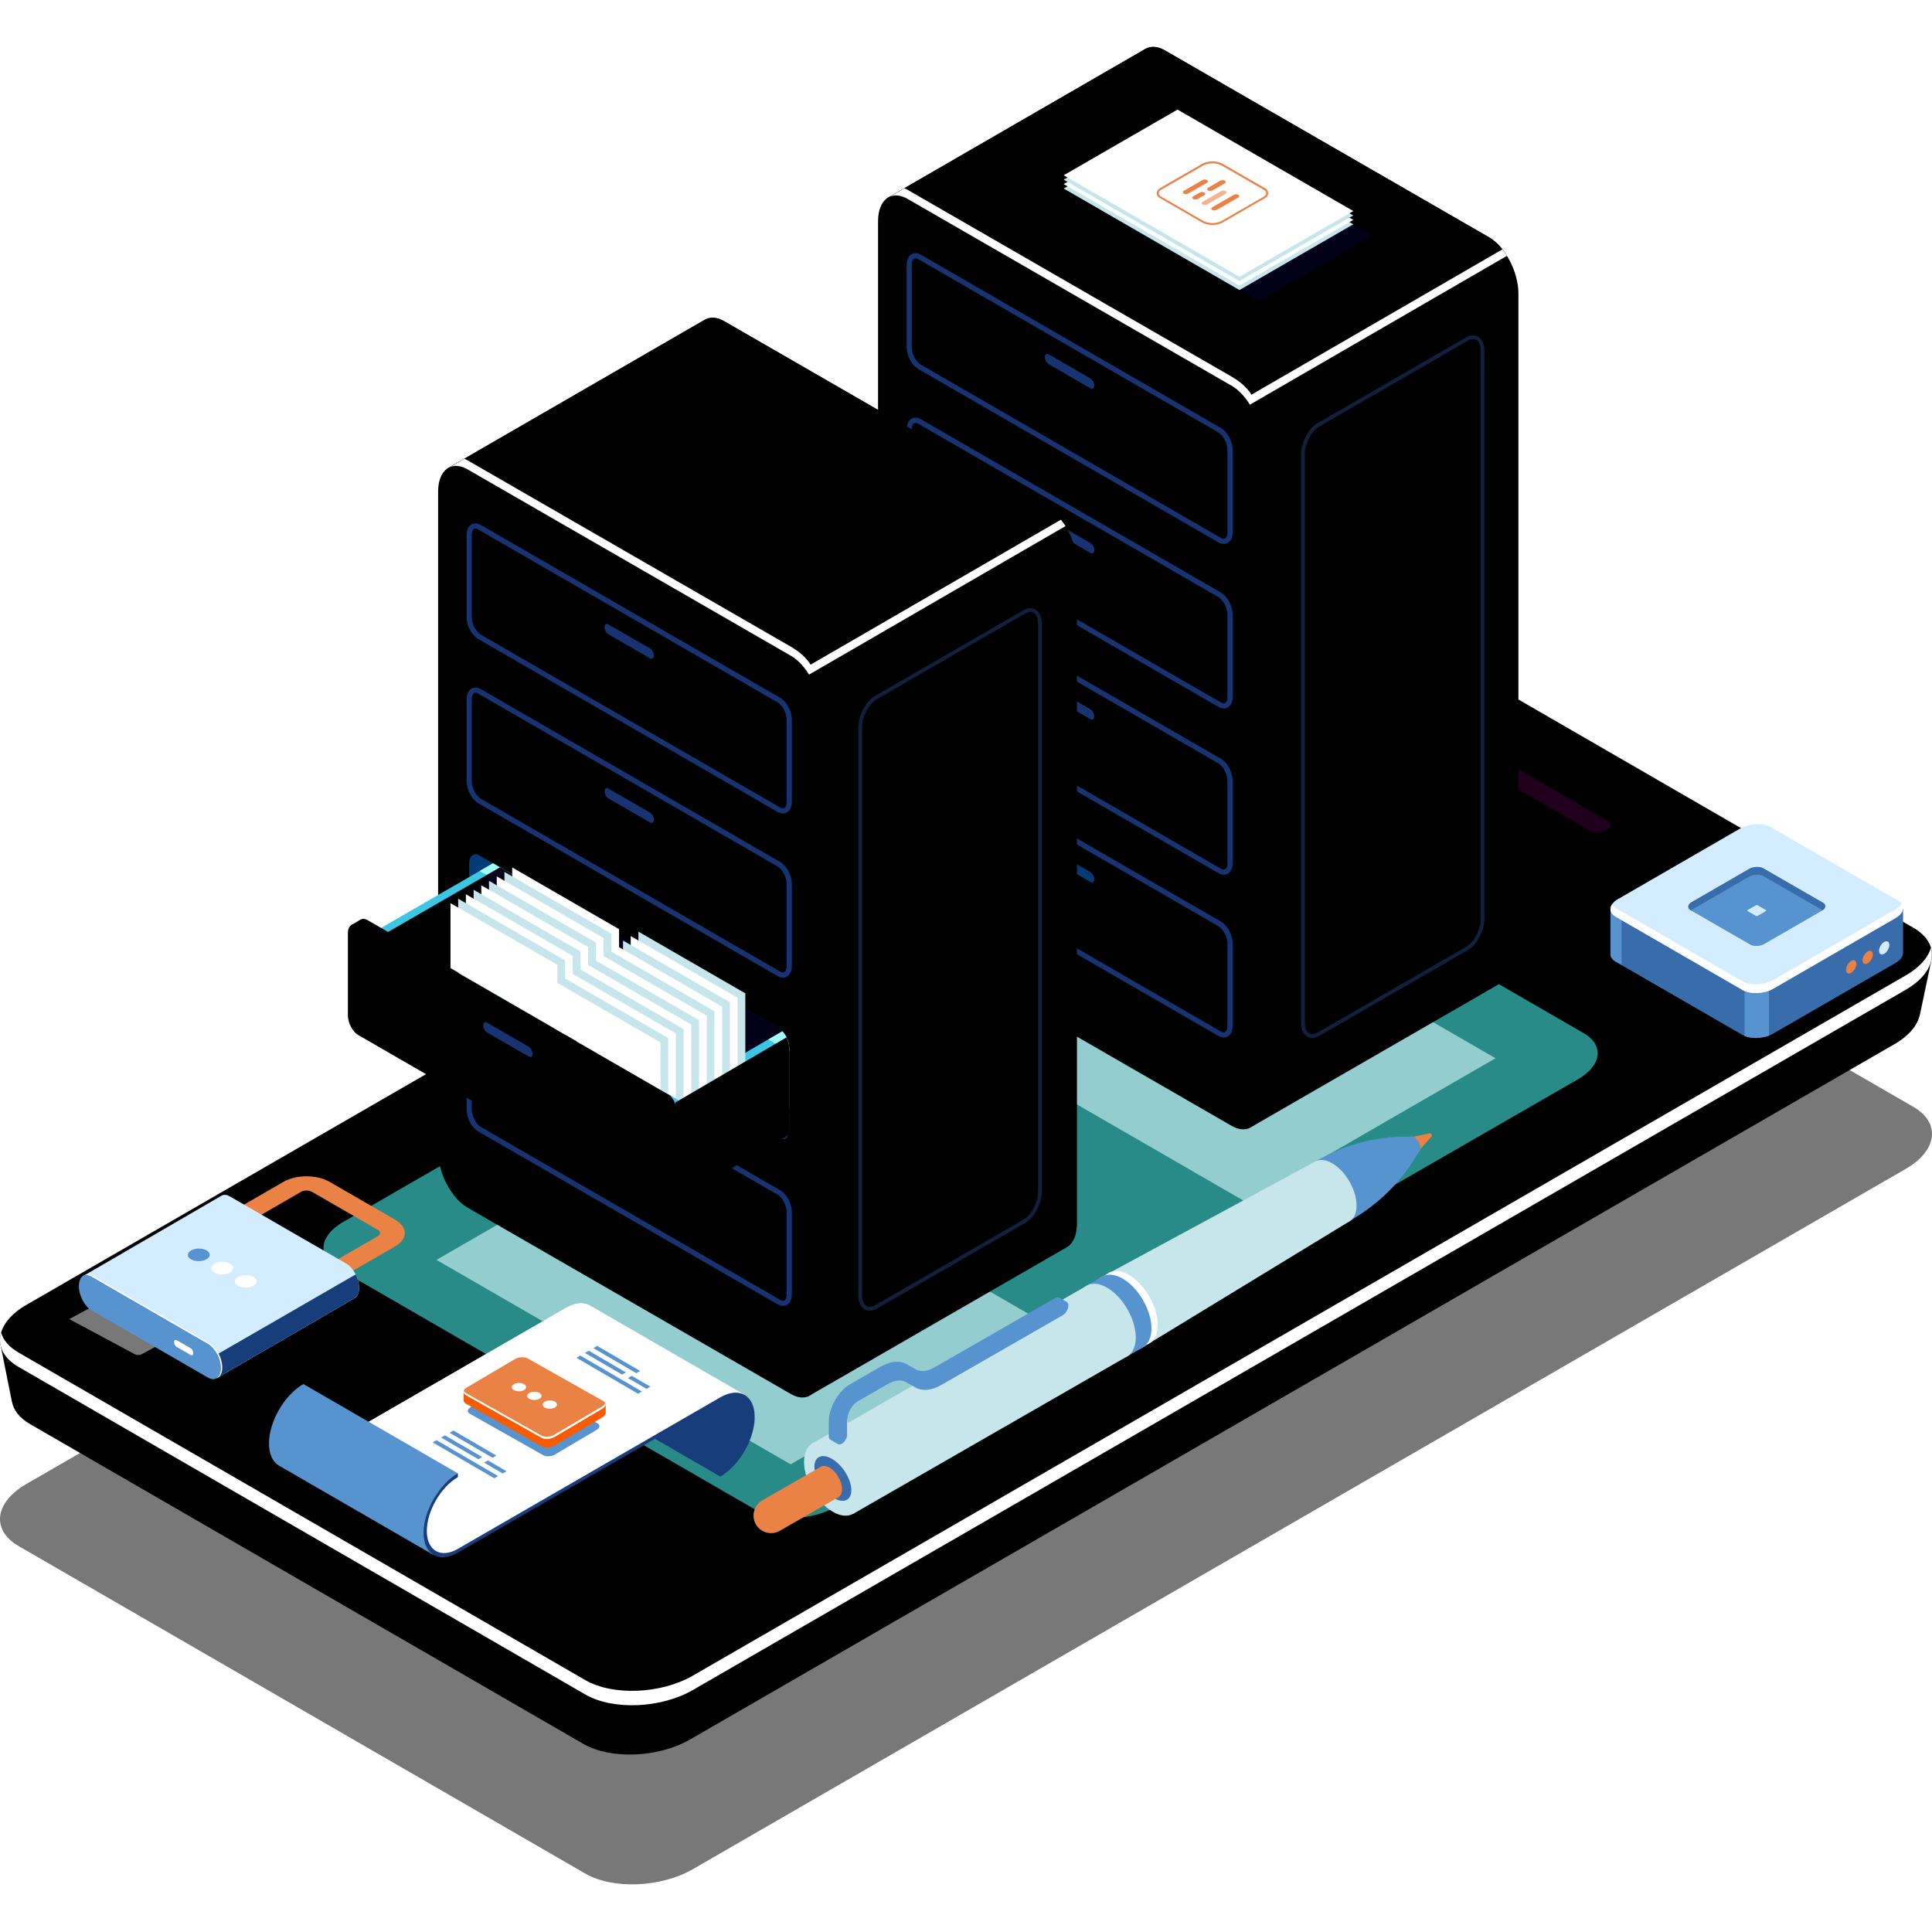 <svg
    xmlns="http://www.w3.org/2000/svg"
    width="500"
    height="500"
    fill="none"
    viewBox="0 0 2205 2098"
  >
    <path
      fill="#787878"
      fillOpacity="0.15"
      d="M668.089 2084.87L21.245 1711.03c-31.44-18.18-27.51-49.86 8.781-70.8L1414.29 841.04c36.29-20.939 91.18-23.212 122.62-5.097l646.85 373.837c31.44 18.17 27.51 49.86-8.78 70.8L790.716 2079.83c-36.291 20.94-91.187 23.21-122.627 5.04z"
    ></path>
    <path
      fill="url(#paint0_linear)"
      d="M2150.47 1055.71l.74.92-611.96-353.692c-31.2-17.992-85.73-15.781-121.77 5.035L46.481 1499.49.734 1482.05l12.834 64.11.061-.07c1.72 9.65 8.474 18.67 20.571 25.67l631.616 365.06c31.194 17.99 85.722 15.78 121.766-5.04l1374.498-793.54c16.95-9.76 26.71-21.92 29.11-33.96l.06.13 13.14-62.45-53.92 13.75z"
    ></path>
    <path
      fill="url(#paint1_linear)"
      d="M668.1 1880.45L21.256 1506.61c-31.44-18.17-27.51-49.86 8.781-70.8L1414.3 636.621c36.29-20.94 91.18-23.212 122.62-5.097l646.85 373.836c31.44 18.18 27.51 49.86-8.78 70.8L790.727 1875.35c-36.291 20.94-91.187 23.21-122.627 5.1z"
    ></path>
    <g filter="url(#filter0_f)" opacity="0.6">
      <path
        fill="#42E7E1"
        fillOpacity="0.4"
        d="M863.112 1670.07l-478.286-276.39c-23.273-13.44-20.326-36.84 6.509-52.37l847.395-488.177c26.83-15.474 67.42-17.193 90.69-3.745l478.29 276.382c23.27 13.45 20.33 36.85-6.51 52.38l-847.392 488.17c-26.896 15.48-67.485 17.14-90.696 3.75z"
      ></path>
    </g>
    <path
      fill="#fff"
      d="M2174.98 1059.77L790.714 1858.96c-36.29 20.94-91.186 23.21-122.626 5.09L21.244 1490.22c-10.93-6.33-17.5-14.25-20.018-22.84-4.176 14.49 2.272 28.98 20.018 39.23l646.844 373.84c31.44 18.18 86.336 15.9 122.626-5.1l1384.266-799.19c23.7-13.69 33.46-31.93 28.79-47.95-3.25 11.23-12.89 22.41-28.79 31.56z"
    ></path>
    <g filter="url(#filter1_f)" opacity="0.6">
      <path
        fill="#DAF9FF"
        fillOpacity="0.75"
        d="M1422.27 1318.53l-404.17-233.4 284.55-164.203 404.23 233.343-284.61 164.26z"
      ></path>
    </g>
    <path
      fill="#380031"
      d="M1814.9 894.646l-129.32-74.669c-4.73-2.763-4.18-7.553 1.35-10.685 5.46-3.131 13.75-3.5 18.48-.736l129.32 74.669c4.73 2.763 4.18 7.491-1.35 10.684-5.47 3.132-13.76 3.439-18.48.737z"
      opacity="0.6"
    ></path>
    <path
      fill="url(#paint2_radial)"
      d="M1699.27 217.224l-369.78-213.2c-8.54-4.912-16.28-5.158-22.17-1.658l-.06-.061-295.06 170.523 108.57 197.356v181.023c0 24.808 15.1 53.669 33.71 64.415l105.86 61.098 169.36 555.1L1720.64 1064c.12-.06.24-.12.37-.24l.98-.55v-.07c6.75-4.29 10.99-13.63 10.99-26.77V281.638c0-24.808-15.04-53.668-33.71-64.414z"
    ></path>
    <path
      fill="url(#paint3_linear)"
      d="M1405.63 1231.39l-369.78-213.2c-18.61-10.74-33.72-39.605-33.72-64.413V199.044c0-24.808 15.11-36.229 33.72-25.483l369.78 213.199c18.61 10.746 33.71 39.607 33.71 64.415v754.735c0 24.81-15.1 36.23-33.71 25.48z"
    ></path>
    <path
      fill="url(#paint4_linear)"
      d="M1035.85 173.564l369.78 213.2c7.86 4.544 15.05 12.281 20.82 21.614l293.39-169.908c-5.71-9.15-12.83-16.764-20.57-21.246l-369.78-213.2c-8.54-4.912-16.27-5.158-22.17-1.658l-.06-.061-292.11 168.803c5.71-2.579 12.9-2.026 20.7 2.456z"
    ></path>
    <path fill="url(#paint5_linear)" d="M1012.39 172.765l-.18.123c.06-.062.12-.123.18-.123z"></path>
    <path
      fill="#fff"
      d="M1428.29 396.954c-5.71-9.333-14.8-16.027-22.6-20.571l-369.78-213.199c-1.29-.737-2.52-1.351-3.75-1.842l-16.94 9.763c5.71-2.64 12.89-2.088 20.69 2.456l369.78 213.2c7.86 4.544 15.05 12.281 20.82 21.615l293.39-169.909c-1.59-2.579-3.37-5.035-5.22-7.369l-286.39 165.856z"
    ></path>
    <path fill="url(#paint6_linear)" d="M1012.39 162.386l-.18.123c.06-.061.12-.061.18-.123z"></path>
    <path
      fill="#183372"
      d="M1396.73 567.299c-1.97 0-4.12-.614-6.21-1.842l-342.39-197.725c-7.49-4.36-13.39-15.413-13.39-25.299V248.79c0-5.711 2.03-10.132 5.59-12.159 3.13-1.78 6.94-1.596 10.75.615l342.39 197.725c7.49 4.36 13.39 15.413 13.39 25.299v93.643c0 5.711-2.03 10.132-5.59 12.158-1.41.798-2.95 1.228-4.54 1.228zM1044.81 241.36c-.55 0-1.1.122-1.59.429-1.66.983-2.65 3.562-2.65 7.062v93.643c0 7.676 4.79 16.887 10.44 20.203l342.4 197.725c1.35.798 3.25 1.535 4.85.614 1.66-.983 2.64-3.562 2.64-7.062v-93.766c0-7.675-4.79-16.886-10.44-20.202l-342.39-197.725c-.92-.43-2.09-.921-3.26-.921z"
    ></path>
    <path
      fill="#183372"
      d="M1244.68 389.776l-47.89-27.694c-2.33-1.351-4.24-4.974-4.24-8.044 0-3.132 1.91-4.544 4.24-3.193l47.89 27.694c2.34 1.351 4.24 4.973 4.24 8.044 0 3.131-1.84 4.544-4.24 3.193zM1396.73 755.073c-1.97 0-4.12-.614-6.21-1.842l-342.39-197.725c-7.49-4.36-13.39-15.413-13.39-25.299v-93.643c0-5.711 2.03-10.132 5.59-12.159 3.13-1.78 6.94-1.596 10.75.614l342.39 197.726c7.49 4.36 13.39 15.412 13.39 25.299v93.643c0 5.711-2.03 10.132-5.59 12.158-1.41.798-2.95 1.228-4.54 1.228zm-351.92-325.939c-.55 0-1.1.122-1.59.429-1.66.983-2.65 3.623-2.65 7.062v93.643c0 7.676 4.79 16.887 10.44 20.203l342.4 197.725c1.35.798 3.25 1.535 4.85.614 1.66-.983 2.64-3.562 2.64-7.062v-93.643c0-7.676-4.79-16.886-10.44-20.202l-342.39-197.725c-.92-.553-2.09-1.044-3.26-1.044z"
    ></path>
    <path
      fill="#183372"
      d="M1244.68 577.614l-47.89-27.694c-2.33-1.351-4.24-4.974-4.24-8.044 0-3.132 1.91-4.544 4.24-3.193l47.89 27.694c2.34 1.351 4.24 4.974 4.24 8.044 0 3.07-1.84 4.483-4.24 3.193zM1396.73 944.817c-1.97 0-4.12-.614-6.21-1.842L1048.13 745.25c-7.49-4.36-13.39-15.413-13.39-25.299v-93.643c0-5.711 2.03-10.132 5.59-12.158 3.13-1.781 6.94-1.597 10.75.614l342.39 197.725c7.49 4.36 13.39 15.413 13.39 25.299v93.643c0 5.711-2.03 10.132-5.59 12.158-1.41.86-2.95 1.228-4.54 1.228zm-351.92-325.939c-.55 0-1.1.123-1.59.43-1.66.982-2.65 3.561-2.65 7.061v93.643c0 7.676 4.79 16.887 10.44 20.203l342.4 197.725c1.35.798 3.25 1.535 4.85.614 1.66-.982 2.64-3.623 2.64-7.062v-93.643c0-7.675-4.79-16.886-10.44-20.202l-342.39-197.725c-.92-.553-2.09-1.044-3.26-1.044z"
    ></path>
    <path
      fill="#183372"
      d="M1244.68 767.353l-47.89-27.694c-2.33-1.351-4.24-4.974-4.24-8.044 0-3.132 1.91-4.544 4.24-3.193l47.89 27.694c2.34 1.351 4.24 4.974 4.24 8.044 0 3.132-1.84 4.544-4.24 3.193zM1396.73 1130.63c-1.97 0-4.12-.62-6.21-1.85l-342.39-197.72c-7.49-4.299-13.39-15.413-13.39-25.299v-93.644c0-5.71 2.03-10.132 5.59-12.158 3.13-1.781 6.94-1.596 10.75.614l342.39 197.725c7.49 4.302 13.39 15.412 13.39 25.302v93.64c0 5.71-2.03 10.13-5.59 12.16-1.41.8-2.95 1.23-4.54 1.23zm-351.92-325.943c-.55 0-1.1.123-1.59.43-1.66.983-2.65 3.623-2.65 7.062v93.643c0 7.676 4.79 16.886 10.44 20.202l342.4 197.726c1.35.8 3.25 1.53 4.85.61 1.66-.98 2.64-3.62 2.64-7.06v-93.64c0-7.68-4.79-16.89-10.44-20.14l-342.39-197.727c-.92-.614-2.09-1.106-3.26-1.106z"
    ></path>
    <path
      fill="#043A76"
      d="M1244.68 953.168l-47.89-27.694c-2.33-1.351-4.24-4.974-4.24-8.044 0-3.132 1.91-4.544 4.24-3.193l47.89 27.693c2.34 1.351 4.24 4.974 4.24 8.045 0 3.07-1.84 4.482-4.24 3.193z"
    ></path>
    <g filter="url(#filter2_f)" opacity="0.6">
      <path
        fill="#DAF9FF"
        fillOpacity="0.75"
        d="M902.349 1617.76l-404.232-233.34 284.614-164.26 404.169 233.4-284.551 164.2z"
      ></path>
    </g>
    <path
      fill="url(#paint7_radial)"
      d="M1195.44 525.784L826.575 313.137c-8.474-4.912-16.211-5.158-22.106-1.658l-.061-.061-294.316 170.093 108.257 196.865v180.532c0 24.746 15.045 53.545 33.651 64.23l105.617 60.975 168.926 553.697 290.267-167.4.36-.18.99-.55v-.06c6.75-4.3 10.99-13.64 10.99-26.72V590.014c-.06-24.747-15.11-53.484-33.71-64.23z"
    ></path>
    <path
      fill="url(#paint8_linear)"
      d="M902.534 1537.44l-368.861-212.65c-18.545-10.74-33.651-39.48-33.651-64.23V507.672c0-24.747 15.045-36.168 33.651-25.422l368.861 212.647c18.545 10.746 33.651 39.483 33.651 64.23v752.893c0 24.74-15.106 36.17-33.651 25.42z"
    ></path>
    <path
      fill="url(#paint9_linear)"
      d="M533.671 482.247l368.862 212.647c7.86 4.544 15.044 12.281 20.755 21.553l292.662-169.478c-5.65-9.15-12.78-16.703-20.51-21.185L826.575 313.137c-8.474-4.912-16.211-5.158-22.106-1.658l-.061-.061-291.369 168.373c5.711-2.579 12.834-2.026 20.632 2.456z"
    ></path>
    <path
      fill="url(#paint10_linear)"
      d="M510.276 481.389l-.184.122c.061 0 .122-.061.184-.122z"
    ></path>
    <path
      fill="#fff"
      d="M925.131 705.087c-5.711-9.272-14.738-15.965-22.536-20.509L533.733 471.931c-1.29-.737-2.518-1.289-3.746-1.842l-16.886 9.763c5.71-2.64 12.833-2.087 20.632 2.395l368.862 212.647c7.86 4.544 15.044 12.281 20.755 21.553l292.66-169.479a71.986 71.986 0 00-5.22-7.307L925.131 705.087z"
    ></path>
    <path
      fill="url(#paint11_linear)"
      d="M510.276 471.074l-.184.123c.061-.062.122-.062.184-.123z"
    ></path>
    <path
      fill="#183372"
      d="M893.63 874.936c-1.965 0-4.114-.614-6.202-1.843L545.83 675.859c-7.492-4.298-13.325-15.412-13.325-25.237v-93.398c0-5.649 2.026-10.132 5.588-12.158 3.131-1.781 6.939-1.596 10.746.614l341.598 197.234c7.491 4.298 13.325 15.413 13.325 25.238v93.397c0 5.65-2.027 10.132-5.588 12.158-1.413.86-2.948 1.229-4.544 1.229zm-3.255-6.878c1.351.798 3.255 1.535 4.79.614 1.658-.921 2.64-3.561 2.64-7.061v-93.398c0-7.676-4.789-16.886-10.377-20.141L545.83 550.838c-1.351-.798-3.255-1.535-4.79-.614-1.658.921-2.64 3.562-2.64 7.062v93.397c0 7.676 4.789 16.887 10.377 20.141l341.598 197.234z"
    ></path>
    <path
      fill="#183372"
      d="M742.019 697.904l-47.773-27.571c-2.334-1.35-4.237-4.973-4.237-8.044 0-3.131 1.903-4.544 4.237-3.193l47.773 27.571c2.334 1.351 4.237 4.974 4.237 8.044-.061 3.132-1.903 4.544-4.237 3.193zM893.63 1062.28c-1.965 0-4.114-.61-6.202-1.84L545.83 863.208c-7.492-4.298-13.325-15.413-13.325-25.238v-93.397c0-5.649 2.026-10.132 5.588-12.158 3.131-1.781 6.939-1.597 10.746.614l341.598 197.234c7.491 4.298 13.325 15.412 13.325 25.237v93.4c0 5.65-2.027 10.13-5.588 12.16-1.413.79-2.948 1.22-4.544 1.22zm-3.255-6.93c1.351.79 3.255 1.53 4.79.61 1.658-.92 2.64-3.56 2.64-7.06v-93.4c0-7.675-4.789-16.886-10.377-20.141L545.83 738.125c-1.351-.798-3.255-1.535-4.79-.614-1.658.921-2.64 3.562-2.64 7.062v93.397c0 7.676 4.789 16.887 10.377 20.141l341.598 197.239z"
    ></path>
    <path
      fill="#183372"
      d="M742.019 885.247l-47.773-27.571c-2.334-1.35-4.237-4.973-4.237-8.044 0-3.131 1.903-4.544 4.237-3.193l47.773 27.571c2.334 1.351 4.237 4.974 4.237 8.044-.061 3.071-1.903 4.544-4.237 3.193z"
    ></path>
    <path
      fill="#043A76"
      d="M888.901 1245.21l-341.597-197.24c-6.571-3.8-11.852-13.94-11.852-22.66v-93.393c0-8.719 5.343-12.772 11.852-8.965l341.597 197.238c6.571 3.8 11.852 13.94 11.852 22.65v93.4c0 8.72-5.343 12.77-11.852 8.97z"
    ></path>
    <path
      fill="#183372"
      d="M893.63 1436.92c-1.965 0-4.114-.62-6.202-1.84L545.83 1237.84c-7.492-4.3-13.325-15.41-13.325-25.24v-93.39c0-5.65 2.026-10.14 5.588-12.16 3.131-1.78 6.939-1.6 10.746.61l341.598 197.24c7.491 4.29 13.325 15.41 13.325 25.23v93.46c0 5.65-2.027 10.13-5.588 12.16-1.413.74-2.948 1.17-4.544 1.17zm-3.255-6.94c1.351.8 3.255 1.53 4.79.61 1.658-.92 2.64-3.56 2.64-7.06v-93.46c0-7.67-4.789-16.88-10.377-20.14L545.83 1112.7c-1.351-.8-3.255-1.54-4.79-.62-1.658.92-2.64 3.56-2.64 7.06v93.4c0 7.68 4.789 16.89 10.377 20.14l341.598 197.3z"
    ></path>
    <path
      fill="#043A76"
      d="M742.019 1259.89l-47.773-27.58c-2.334-1.35-4.237-4.97-4.237-8.04 0-3.13 1.903-4.54 4.237-3.19l47.773 27.57c2.334 1.35 4.237 4.97 4.237 8.04-.061 3.07-1.903 4.55-4.237 3.2zM614.112 1146.22l-47.835-27.57c-2.333-1.35-4.237-4.97-4.237-8.04 0-3.13 1.904-4.55 4.237-3.19l47.835 27.57c2.333 1.35 4.237 4.97 4.237 8.04-.062 3.13-1.904 4.54-4.237 3.19z"
    ></path>
    <path
      fill="#3DC6E3"
      d="M641.008 976.991L411.352 1109.57v-90.45l151.302-87.323 78.354 45.194z"
    ></path>
    <path
      fill="#A0FFF9"
      d="M547.365 940.578l68.222 39.36 15.29-8.781-68.222-39.36-15.29 8.781z"
    ></path>
    <path
      fill="url(#paint12_radial)"
      d="M756.574 1252.21l136.32-128.77s-1.658-2.46-6.693-4.85L647.518 980.795l-150.075 74.665 82.345 108.45 176.786 88.3z"
    ></path>
    <path
      fill="url(#paint13_radial)"
      d="M649.053 981.655L417.739 1115.21v-90.51L570.7 936.399l78.353 45.256z"
    ></path>
    <path
      fill="#3DC6E3"
      d="M900.751 1142.79c0-6.82-3.255-14.49-7.86-19.34l-158.979 92.17v90.45l166.777-95.49v-67.79h.062z"
    ></path>
    <path
      fill="#A0FFF9"
      d="M876.803 1132.78l23.948 13.82v-3.81c0-6.82-3.255-14.49-7.86-19.34l-16.088 9.33z"
    ></path>
    <path
      fill="url(#paint14_linear)"
      d="M760.992 1193.82L419.394 996.584c-3.009-1.72-5.711-1.781-7.799-.553v-.061l-10.377 6.14 6.57.61c-.123.86-.245 1.85-.245 2.83v93.4c0 8.72 5.342 18.91 11.851 22.65l338.957 195.7v8.23l10.316-6.08-.122-.06c2.579-1.41 4.236-4.73 4.236-9.58v-93.46c.062-8.59-5.28-18.73-11.789-22.53z"
    ></path>
    <path
      fill="url(#paint15_linear)"
      d="M750.492 1325.04l-341.598-197.23c-6.57-3.81-11.851-13.94-11.851-22.66v-93.4c0-8.72 5.342-12.771 11.851-8.96l341.598 197.23c6.571 3.81 11.851 13.94 11.851 22.66v93.4c.062 8.78-5.28 12.77-11.851 8.96z"
    ></path>
    <path
      fill="#183372"
      d="M603.609 1152.43l-47.835-27.58c-2.333-1.35-4.237-4.97-4.237-8.04 0-3.13 1.904-4.54 4.237-3.19l47.835 27.57c2.333 1.35 4.237 4.97 4.237 8.04 0 3.07-1.904 4.55-4.237 3.2z"
    ></path>
    <path
      fill="#06033E"
      d="M555.408 945.245v90.445l246.42 140.56 91.064-52.81s-2.088-2.64-6.693-4.85L570.698 936.464l-15.29 8.781z"
      opacity="0.4"
    ></path>
    <path fill="#fff" d="M706.529 1100.48l-121.951-70.37v-93.587l121.951 70.437v93.52z"></path>
    <path fill="#C7E6EC" d="M697.745 1105.57l-122.013-70.37v-93.579l122.013 70.429v93.52z"></path>
    <path fill="#fff" d="M688.904 1110.67l-121.951-70.37v-93.586l121.951 70.436v93.52z"></path>
    <path fill="#C7E6EC" d="M680.123 1115.76l-122.013-70.43v-93.518l122.013 70.428v93.52z"></path>
    <path fill="#fff" d="M671.281 1120.86l-121.951-70.43v-93.52l121.951 70.43v93.52z"></path>
    <path fill="#C7E6EC" d="M662.499 1125.95l-121.951-70.43v-93.517l121.951 70.427v93.52z"></path>
    <path fill="#fff" d="M653.718 1131.05l-122.012-70.43v-93.519l122.012 70.369v93.58z"></path>
    <path fill="#C7E6EC" d="M644.877 1127.33l-121.951-70.43v-84.702l121.951 70.372v84.76z"></path>
    <path fill="#fff" d="M636.097 1121.79l-121.951-70.43v-74.069l121.951 70.369v74.13z"></path>
    <path fill="#C7E6EC" d="M850.643 1173.79l-122.012-70.43v-93.59l122.012 70.44v93.58z"></path>
    <path fill="#fff" d="M841.802 1178.89l-121.951-70.44v-93.58l121.951 70.43v93.59z"></path>
    <path fill="#C7E6EC" d="M833.022 1183.92l-121.951-70.37v-93.58l121.951 70.43v93.52z"></path>
    <path fill="#fff" d="M824.242 1189.02l-122.013-70.37v-93.58l122.013 70.43v93.52z"></path>
    <path fill="#C7E6EC" d="M815.397 1194.11l-121.951-70.37v-93.58l121.951 70.43v93.52z"></path>
    <path fill="#fff" d="M806.617 1199.21l-122.013-70.43v-93.52l122.013 70.43v93.52z"></path>
    <path fill="#C7E6EC" d="M797.775 1204.31l-121.951-70.43v-93.52l121.951 70.43v93.52z"></path>
    <path fill="#fff" d="M788.995 1209.4l-121.951-70.43v-93.52l121.951 70.43v93.52z"></path>
    <path fill="#C7E6EC" d="M780.215 1205.68l-122.013-70.43v-84.7l122.013 70.43v84.7z"></path>
    <path fill="#fff" d="M771.37 1199.75l-121.951-70.43v-73.68l121.951 70.38v73.73z"></path>
    <path fill="#C7E6EC" d="M762.59 1194.92l-121.951-70.43v-63.75l121.951 70.37v63.81z"></path>
    <path fill="#fff" d="M753.809 1190.1l-122.012-70.43v-53.84l122.012 70.38v53.89z"></path>
    <path
      fill="url(#paint16_radial)"
      d="M900.753 1142.79c0-4.06-1.167-8.48-3.071-12.34l-126.877 74.34v112.5l130.009-75.7v-98.8h-.061z"
    ></path>
    <path
      fill="#06033E"
      d="M1437.13 290.175l-200.61-115.81 129.93-75.037L1567.06 215.2l-129.93 74.975z"
      opacity="0.4"
    ></path>
    <path
      fill="#C7E6EC"
      d="M1414.59 277.525l-200.61-115.872 129.94-74.976 200.61 115.81-129.94 75.038z"
    ></path>
    <path
      fill="#fff"
      d="M1414.59 272.491L1213.98 156.62l129.94-74.976 200.61 115.81-129.94 75.037z"
    ></path>
    <path
      fill="#C7E6EC"
      d="M1414.59 267.391L1213.98 151.58l129.94-74.976 200.61 115.811-129.94 74.976z"
    ></path>
    <path
      fill="#fff"
      d="M1414.59 262.358l-200.61-115.811 129.94-74.976 200.61 115.811-129.94 74.976z"
    ></path>
    <path
      fill="#EA8246"
      d="M1383.77 203.224c-4.42 0-8.84-1.166-12.77-3.438l-47.66-27.51a6.095 6.095 0 01-3.07-5.342 6.17 6.17 0 013.07-5.343l47.66-27.509c7.86-4.544 17.68-4.544 25.6 0l47.65 27.509c1.91 1.106 3.07 3.071 3.07 5.343 0 2.21-1.16 4.237-3.07 5.342l-47.65 27.51c-3.99 2.272-8.41 3.438-12.83 3.438zm0-70.309c-4.06 0-8.11 1.044-11.67 3.132l-47.65 27.509c-1.23.737-1.96 1.965-1.96 3.439 0 1.412.73 2.702 1.96 3.439l47.65 27.509c7.18 4.176 16.15 4.176 23.4 0l47.65-27.509c1.22-.737 1.96-1.965 1.96-3.439 0-1.412-.74-2.702-1.96-3.439l-47.65-27.509a23.512 23.512 0 00-11.73-3.132z"
    ></path>
    <path
      fill="#EA8246"
      d="M1383.46 183.083l24.75-14.247c1.41-.798 3.74-.798 5.16 0 1.41.799 1.41 2.15 0 3.009l-24.75 14.246c-1.41.799-3.75.799-5.16 0-1.41-.859-1.41-2.149 0-3.008z"
    ></path>
    <path
      fill="#EA8246"
      d="M1372.59 179.829c-1.41-.798-1.41-2.149 0-3.009l21.13-12.219c1.41-.799 3.74-.799 5.15 0 1.42.798 1.42 2.149 0 3.009l-21.12 12.219c-1.41.798-3.68.798-5.16 0z"
      opacity="0.6"
    ></path>
    <path
      fill="#EA8246"
      d="M1361.79 170.615l7.61-4.422c1.41-.798 3.75-.798 5.16 0 1.41.799 1.41 2.15 0 3.009l-7.62 4.421c-1.41.799-3.74.799-5.15 0-1.42-.859-1.42-2.21 0-3.008zM1350.98 164.354l21.55-12.404c1.41-.798 3.75-.798 5.16 0 1.41.798 1.41 2.149 0 3.009l-21.55 12.404c-1.42.798-3.75.798-5.16 0-1.42-.86-1.42-2.211 0-3.009zM1397.95 152.687c1.42.798 1.42 2.149 0 3.009l-14 8.044c-1.41.798-3.74.798-5.16 0-1.41-.798-1.41-2.149 0-3.009l14.01-8.044c1.47-.798 3.74-.798 5.15 0z"
    ></path>
    <path
      fill="#11203C"
      d="M992.616 1442.44c-2.027 0-3.93-.49-5.711-1.47-4.605-2.7-7.307-8.66-7.307-16.4V776.931c0-13.877 8.535-30.088 19.035-36.167l169.237-97.696c5.03-2.886 9.94-3.255 13.87-.921 4.61 2.702 7.31 8.658 7.31 16.395v647.638c0 13.88-8.53 30.09-19.03 36.17l-169.24 97.7c-2.761 1.59-5.585 2.39-8.164 2.39zm183.474-797.53c-1.84 0-3.86.614-6.01 1.842l-169.24 97.696c-9.268 5.342-16.883 19.895-16.883 32.422v647.64c0 6.14 1.842 10.75 5.097 12.65 2.579 1.48 5.895 1.17 9.579-.92l169.237-97.7c9.27-5.34 16.88-19.89 16.88-32.42V658.481c0-6.141-1.84-10.746-5.09-12.65a7.205 7.205 0 00-3.57-.921zM1497.8 1131.06c-2.03 0-3.93-.49-5.71-1.48-4.61-2.7-7.31-8.65-7.31-16.39V465.547c0-13.877 8.53-30.088 19.03-36.168l169.24-97.696c5.03-2.886 9.95-3.254 13.88-.921 4.6 2.702 7.3 8.659 7.3 16.396V994.8c0 13.88-8.53 30.09-19.03 36.17l-169.24 97.69c-2.76 1.6-5.52 2.4-8.16 2.4zm183.54-797.534c-1.84 0-3.87.614-6.02 1.842l-169.23 97.696c-9.28 5.342-16.89 19.895-16.89 32.422v647.644c0 6.14 1.84 10.74 5.1 12.65 2.58 1.53 5.89 1.16 9.58-.92l169.23-97.7c9.27-5.34 16.89-19.89 16.89-32.422V347.096c0-6.14-1.85-10.746-5.1-12.649a7.168 7.168 0 00-3.56-.921z"
    ></path>
    <path
      fill="#EA8246"
      d="M1633.9 1241.15c-.52-.86-1.49-1.32-2.47-1.09l-32.18 6.65 12.45 21.64 21.91-24.45c.69-.74.81-1.83.29-2.75z"
    ></path>
    <path
      fill="#5793CE"
      d="M1621.1 1256.93c0-4.65-3.21-10.27-7.22-12.57-1.84-1.09-3.5-1.2-4.82-.63-37.06-.69-73.67 8.72-105.8 27.2l-2.35 1.32 39.19 68.22 11.87-7.69c25.07-16.3 46.3-37.81 62.14-63.17l5.1-8.21c1.15-.8 1.89-2.35 1.89-4.47z"
    ></path>
    <path
      fill="#C7E6EC"
      d="M1548.24 1322.45c.06-17.73-12.39-39.36-27.71-48.25-15.31-8.9-27.82-1.72-27.82 16.01-.06 17.73 12.39 39.36 27.71 48.25 15.37 8.89 27.82 1.72 27.82-16.01z"
    ></path>
    <path
      fill="#C7E6EC"
      d="M1302.07 1485.51l238.03-145.04-39.19-68.22-245.14 132.65 46.3 80.61z"
    ></path>
    <path
      fill="#C7E6EC"
      d="M1311.7 1464.22c.06-20.94-14.63-46.47-32.76-56.97-18.13-10.5-32.87-2.06-32.93 18.93-.05 20.95 14.63 46.48 32.76 56.98 18.19 10.5 32.93 2.06 32.93-18.94z"
    ></path>
    <path
      fill="#C7E6EC"
      d="M1298.17 1472.03c.05-20.94-14.63-46.47-32.76-56.97-18.13-10.5-32.88-2.07-32.93 18.93-.06 20.94 14.63 46.47 32.76 56.97 18.13 10.5 32.87 2.07 32.93-18.93z"
    ></path>
    <path
      fill="#C7E6EC"
      d="M1242.27 1412.76l-314.796 180.88 46.303 80.6 314.793-180.89-46.3-80.59z"
    ></path>
    <path
      fill="#C7E6EC"
      d="M983.37 1652.94c.057-20.95-14.63-46.48-32.759-56.98-18.129-10.5-32.874-2.06-32.931 18.94-.058 20.94 14.63 46.47 32.759 56.97 18.129 10.5 32.874 2.01 32.931-18.93z"
    ></path>
    <path
      fill="#396CAA"
      d="M971.61 1646.11c-.574-12.39-10.499-27.88-22.145-34.65-11.647-6.78-20.597-2.19-19.966 10.15.574 12.39 10.499 27.89 22.146 34.66 11.589 6.77 20.539 2.23 19.965-10.16z"
    ></path>
    <path
      fill="#fff"
      d="M1314.12 1462.85c.05-20.94-14.63-46.47-32.76-56.97-7.29-4.25-14.06-5.34-19.51-3.85 5.97-6.14 15.72-6.77 26.68-.4 18.13 10.5 32.81 36.03 32.76 56.98 0 12.5-5.34 20.54-13.43 22.77 3.9-3.96 6.26-10.27 6.26-18.53z"
    ></path>
    <path
      fill="#5793CE"
      d="M1314.12 1462.85c.05-20.94-14.63-46.47-32.76-56.97-9.07-5.28-17.27-5.8-23.24-2.36l-17.84 10.27 8.32 14.46c1.38 19.05 13.88 40.91 29.72 51.7l8.32 14.46 17.84-10.27c5.91-3.44 9.64-10.79 9.64-21.29z"
    ></path>
    <path
      fill="#C7E6EC"
      d="M1296.27 1473.12c.06-20.94-14.63-46.47-32.76-56.97-18.13-10.5-32.87-2.07-32.93 18.93-.06 20.94 14.63 46.48 32.76 56.98 18.19 10.5 32.87 2 32.93-18.94z"
    ></path>
    <path
      fill="#EA8246"
      d="M956.805 1655.29l-20.022-34.77-66.723 38.33c-9.581 5.5-12.909 17.78-7.401 27.36 5.508 9.59 17.785 12.91 27.366 7.41l66.78-38.33z"
    ></path>
    <path
      fill="#EA8246"
      d="M960.934 1646.11c0-9.07-6.31-20.03-14.113-24.62-7.802-4.53-14.171-.86-14.171 8.15 0 9.07 6.311 20.02 14.114 24.61 7.802 4.54 14.17.92 14.17-8.14z"
    ></path>
    <path
      fill="#5793CE"
      d="M1035.87 1524.82l-9.87-5.74c-5.68-3.27-13.26-2.58-21.29 2.06l-34.305 19.68c-6.483 3.73-11.762 12.8-11.762 20.31l-.057 17.05c0 2.86-1.434 6.13-3.5 8.54l1.205 7.92-8.433-4.93c-1.205-.63-2.008-2.07-2.008-4.19l.057-17.04c.057-15.55 11.015-34.54 24.555-42.29l34.308-19.68c11.47-6.6 22.2-7.63 30.29-2.92l9.87 5.73c5.68 3.27 13.25 2.59 21.28-2.06l138.21-79.41c1.78-1.03 3.39-1.09 4.53-.4l8.44 4.93-7.29 2.7c-1.03 3.04-3.21 5.97-5.74 7.46l-138.2 79.41c-11.42 6.48-22.21 7.51-30.29 2.87z"
    ></path>
    <path
      fill="#5793CE"
      d="M1034.55 1524.07c-5.68-3.27-13.26-2.58-21.29 2.07l-34.306 19.68c-6.483 3.73-11.761 12.79-11.761 20.31l-.057 17.04c0 4.07-2.869 9.01-6.368 11.01-3.5 2.01-6.369.35-6.369-3.67l.058-17.04c.057-15.55 11.015-34.54 24.555-42.28l34.308-19.68c11.47-6.6 22.2-7.64 30.29-2.93l9.87 5.74c5.68 3.27 13.25 2.58 21.28-2.07l138.21-79.41c3.5-2 6.37-.34 6.37 3.68 0 4.01-2.87 9-6.37 11.01l-138.21 79.41c-11.47 6.6-22.2 7.63-30.29 2.93l-9.92-5.8z"
    ></path>
    <path
      fill="#fff"
      d="M966.734 1568.94l-.057 17.04c0 .11-.058.23-.058.34.344-1.09.517-2.12.517-3.15l.057-17.04c0-.46.057-.98.115-1.5-.287 1.44-.574 2.93-.574 4.31z"
    ></path>
    <path
      fill="#173D7A"
      d="M822.135 1631.73l-176.408-101.92 198.867 9.37 12.347 11.82 2.687 17.72-1.961 12.04-5.919 14.63-5.901 11.46-6.627 8.59-17.085 16.29z"
    ></path>
    <path
      fill="#fff"
      d="M673.869 1436.89c-.308-.18-.599-.36-.926-.52l-.054-.04c-7.045-3.78-16.613-3.09-27.162 3l-240.973 139.14c1.017.76 1.924 1.69 2.778 2.69l9.133-5.27 48.768 105.99 25.237 34.46 16.468 5.74 16.523-6.45 80.161-45.55 158.887-90.87 58.282-35 15.215-4.83 13.69-.82-176.027-101.67z"
    ></path>
    <path
      fill="#fff"
      d="M483.425 1695.88c0-24.95 17.576-55.38 39.182-67.86v4.31c-19.554 11.29-35.46 38.84-35.46 61.41 0 22.57 15.906 31.75 35.46 20.46l299.546-172.95c10.803-6.23 20.589-6.81 27.688-2.73l-175.954-101.63c-.309-.18-.599-.36-.926-.52l-.055-.04c-7.044-3.78-16.613-3.09-27.162 3l-240.973 139.14c1.017.76 1.925 1.69 2.778 2.71l9.133-5.27 48.768 105.99 20.172 27.54c-1.434-3.86-2.197-8.39-2.197-13.56z"
    ></path>
    <path
      fill="#fff"
      d="M849.86 1538.54l-.037-.02c.018 0 .037.02.037.02zM483.426 1693.48c0 .44.036.84.054 1.27.254-12.45 4.775-26.16 11.929-38.27-.327-.22-.672-.42-.999-.64-6.79 12.04-10.984 25.49-10.984 37.64z"
    ></path>
    <path
      fill="#fff"
      d="M822.135 1538.87l-299.546 172.95c-19.082 11.02-34.697 2.53-35.423-18.9 0 .27-.036.54-.036.82 0 22.57 15.905 31.75 35.459 20.46l299.546-172.95c10.803-6.23 20.59-6.81 27.689-2.73l-8.516-4.92c-5.665-.42-12.201 1.24-19.173 5.27zM465.415 1679.48l-48.769-105.99-9.132 5.27c-.363-.44-.745-.85-1.144-1.25l-1.616.94c1.017.76 1.924 1.69 2.778 2.71l9.133-5.27 48.768 105.99 20.172 27.55c-.436-1.22-.799-2.55-1.108-3.91l-19.082-26.04zM849.86 1536.16l-.037-.02c.018 0 .037 0 .037.02z"
    ></path>
    <path
      fill="#5793CE"
      d="M346.182 1526.1c-21.607 12.48-39.182 42.91-39.182 67.86 0 12.04 4.103 20.63 10.767 24.89v.02l.109.06c.399.25.799.49 1.216.7l175.773 101.58-10.767-19.45 1.253-19.43 3.395-10.91 5.193-11.64s4.303-7.97 4.557-8.15c.273-.18 6.355-8.06 6.355-8.06l5.919-6.18 6.428-4.12 5.356-5.25-176.372-101.92z"
    ></path>
    <path
      fill="#173D7A"
      d="M822.135 1631.73v-4.31c19.555-11.29 35.46-38.84 35.46-61.41 0-22.57-15.905-31.76-35.46-20.46L522.59 1718.5c-21.606 12.48-39.182 2.33-39.182-22.62 0-24.95 17.576-55.38 39.182-67.86v4.31c-19.555 11.29-35.46 38.84-35.46 61.41 0 22.57 15.905 31.75 35.46 20.46l299.545-172.95c21.607-12.48 39.182-2.33 39.182 22.62 0 24.93-17.575 55.38-39.182 67.86z"
    ></path>
    <path
      fill="#787878"
      fillOpacity="0.4"
      d="M204.578 1417.97c-.801-.44-1.555-.88-2.404-1.27l-.141-.09c-18.29-9.1-43.132-7.44-70.52 7.22L79 1451.97l73.82 39.56c3.582 1.92 6.788 1.88 9.192.35L252 1443.39l-47.422-25.42z"
    ></path>
    <path
      fill="#EA8246"
      d="M377.662 1411.32l-19.947-11.5 73.482-42.44c3.49-2.02 3.49-5.27 0-7.26l-75.068-43.34c-3.49-2.03-9.121-2.03-12.571 0l-73.482 42.43-19.947-11.5 73.482-42.43c14.474-8.37 37.99-8.37 52.464 0l75.069 43.34c14.474 8.37 14.474 21.93 0 30.3l-73.482 42.4z"
    ></path>
    <path
      fill="#D4ECFF"
      d="M409.825 1416.39c0-10.67-6.464-23.04-14.475-27.64l-133.124-76.86c-3.569-2.06-6.86-2.22-9.359-.79l-158.98 92.36 153.706 115.85 156.601-90.9c.476-.24.951-.48 1.388-.79 2.617-2.03 4.243-5.91 4.243-11.23z"
    ></path>
    <path
      fill="#173D7A"
      d="M247.593 1519.27l156.601-90.9c.475-.24.951-.48 1.387-.79 2.618-1.99 4.244-5.87 4.244-11.19 0-5.07-1.507-10.55-3.887-15.38l-178.53 103.07 20.185 15.19z"
    ></path>
    <path
      fill="#5793CE"
      d="M237.599 1518.87l-133.125-76.86c-8.01-4.6-14.474-16.97-14.474-27.64 0-10.67 6.464-15.55 14.474-10.95l133.125 76.86c8.01 4.6 14.474 16.98 14.474 27.64 0 10.67-6.504 15.55-14.474 10.95z"
    ></path>
    <path
      fill="#fff"
      d="M239.183 1479.53l-133.124-76.86c-3.688-2.1-7.02-2.22-9.557-.68 2.3-.71 5.036-.27 7.971 1.39l133.124 76.86c8.011 4.6 14.474 16.98 14.474 27.64 0 5.75-1.903 9.8-4.917 11.62 3.926-1.19 6.504-5.63 6.504-12.33 0-10.63-6.464-23-14.475-27.64z"
    ></path>
    <path
      fill="#fff"
      d="M217.651 1492.94l-16.021-9.24c-1.586-.92-2.895-3.38-2.895-5.52 0-2.14 1.309-3.09 2.895-2.18l16.021 9.24c1.587.91 2.895 3.37 2.895 5.51 0 2.15-1.308 3.1-2.895 2.19z"
    ></path>
    <path
      fill="#5793CE"
      d="M235.694 1383.64c4.838-2.86 4.799-7.42-.119-10.16-4.877-2.73-12.769-2.65-17.607.2-4.838 2.86-4.798 7.42.119 10.16 4.917 2.73 12.809 2.65 17.607-.2z"
    ></path>
    <path
      fill="#fff"
      d="M262.502 1398.75c4.838-2.86 4.798-7.42-.119-10.16-4.878-2.73-12.769-2.65-17.607.2-4.838 2.86-4.799 7.42.119 10.15 4.917 2.74 12.808 2.66 17.607-.19zM289.308 1413.86c4.838-2.86 4.798-7.42-.119-10.15-4.878-2.74-12.77-2.66-17.608.19-4.838 2.86-4.798 7.42.119 10.16 4.918 2.73 12.809 2.65 17.608-.2z"
    ></path>
    <path
      fill="#396CAA"
      d="M2171.98 1033.46v-49.989l-112.1-.047-38.75-22.373c-8.87-5.145-24.44-4.484-34.69 1.416l-36.15 20.863-112.19-.048v51.398c-.23 3.5 1.7 6.85 5.95 9.3l144.89 83.69c8.88 5.14 24.45 4.48 34.69-1.42l139.9-80.8c5.9-3.45 8.78-7.89 8.45-11.99z"
    ></path>
    <path
      fill="#396CAA"
      d="M2004.99 957.557c-6.51.142-13.26 1.794-18.59 4.862l-36.16 20.863-112.18-.047v51.405c-.24 3.49 1.7 6.84 5.94 9.29l144.9 83.69c4.29 2.46 10.1 3.59 16.09 3.45V957.557z"
    ></path>
    <path
      fill="#5793CE"
      d="M1850.75 983.282h-12.69v51.398c-.24 3.5 1.7 6.85 5.94 9.3l6.75 3.87v-64.568zM1991.12 1128.75c7.69 3.31 18.78 3.12 27.75-.33v-58.38h-27.75v58.71z"
    ></path>
    <path
      fill="#D4ECFF"
      d="M1988.9 1076.41L1844 992.723c-8.87-5.145-7.78-14.113 2.51-20.013l139.89-80.808c10.29-5.947 25.81-6.561 34.69-1.416l144.89 83.687c8.87 5.145 7.79 14.113-2.5 20.014l-139.89 80.803c-10.29 5.9-25.82 6.57-34.69 1.42z"
    ></path>
    <path
      fill="#fff"
      d="M2163.48 984.322l-139.89 80.808c-10.29 5.95-25.82 6.56-34.69 1.42L1844 982.859c-1.98-1.133-3.44-2.502-4.43-3.918-3.07 4.909-1.66 10.243 4.43 13.783l144.9 83.686c8.87 5.15 24.45 4.49 34.69-1.41l139.89-80.813c7.98-4.625 10.38-11.045 6.94-16.095-1.37 2.218-3.68 4.389-6.94 6.23z"
    ></path>
    <path
      fill="#EA8246"
      d="M2118.64 1046.63c0 3.73-2.64 8.26-5.85 10.14-3.21 1.89-5.85.34-5.85-3.39s2.64-8.26 5.85-10.15c3.25-1.84 5.85-.33 5.85 3.4zM2137.47 1035.77c0 3.73-2.64 8.26-5.85 10.15-3.21 1.89-5.85.33-5.85-3.4s2.64-8.26 5.85-10.15c3.26-1.84 5.85-.33 5.85 3.4z"
    ></path>
    <path
      fill="#D4ECFF"
      d="M2156.31 1024.92c0 3.72-2.65 8.26-5.86 10.14-3.21 1.89-5.85.33-5.85-3.39 0-3.73 2.64-8.26 5.85-10.15 3.26-1.84 5.86-.33 5.86 3.4z"
    ></path>
    <path
      fill="#5793CE"
      d="M1997.44 1024.54l-67.82-39.134c-4.15-2.408-3.63-6.608 1.18-9.393l65.46-37.808c4.82-2.785 12.08-3.068 16.24-.661l67.82 39.13c4.15 2.407 3.63 6.608-1.18 9.393l-65.46 37.803c-4.77 2.79-12.04 3.07-16.24.67z"
    ></path>
    <path
      fill="#D4ECFF"
      d="M2003.95 991.778l-9.39-5.428c-.56-.33-.52-.896.14-1.274l9.07-5.239c.66-.378 1.65-.425 2.26-.095l9.39 5.428c.57.331.52.897-.14 1.275l-9.06 5.239c-.71.378-1.7.425-2.27.094z"
    ></path>
    <path
      fill="#396CAA"
      d="M1929.67 985.406l.19.094c.33-.236.61-.472.99-.661l65.46-37.808c4.81-2.784 12.08-3.068 16.23-.66l67.64 39.035c3.82-2.738 4.06-6.467.19-8.685l-67.83-39.13c-4.15-2.407-11.42-2.124-16.23.661l-65.46 37.808c-4.82 2.737-5.34 6.938-1.18 9.346z"
    ></path>
    <path
      fill="#5793CE"
      d="M681.861 1570.86l-83.883-47.35c-3.341-1.89-9.151-1.58-12.982.67l-47.933 28.34c-3.813 2.25-4.194 5.61-.854 7.5l83.883 47.36c3.341 1.89 9.151 1.58 12.982-.67l47.933-28.35c3.813-2.25 4.195-5.61.854-7.5z"
    ></path>
    <path
      fill="#F75C03"
      d="M618.021 1597.12l-86.243-48.59c-1.707-.96-2.524-2.27-2.56-3.63l-.036.03-.091-9.6s3.032 2.49 4.811 3.94l53.743-31.78c4.376-2.58 11.021-2.92 14.853-.78l82.43 46.45 6.3-3.72.109 9.69-.036-.03c-.018 1.67-1.199 3.41-3.541 4.81l-54.869 32.45c-4.393 2.57-11.039 2.92-14.87.76z"
    ></path>
    <path
      fill="#EA8246"
      d="M688.596 1545.53l-86.243-48.59c-3.831-2.16-10.477-1.81-14.852.76l-54.869 32.45c-4.376 2.58-4.812 6.43-.981 8.59l86.243 48.59c3.831 2.16 10.477 1.82 14.852-.76l54.869-32.45c4.376-2.58 4.812-6.43.981-8.59z"
    ></path>
    <path
      fill="#fff"
      d="M617.913 1587.35l-86.243-48.59c-2.179-1.24-2.924-3-2.415-4.78.399.84 1.107 1.6 2.215 2.24l86.243 48.59c3.831 2.16 10.477 1.81 14.852-.77l54.869-32.44c1.888-1.11 2.996-2.47 3.395-3.82.999 2.05-.09 4.52-3.195 6.38l-54.869 32.44c-4.376 2.56-11.021 2.91-14.852.75zM598.14 1532.93c3.178-1.87 3.142-4.87-.072-6.68-3.214-1.82-8.389-1.76-11.566.12-3.177 1.87-3.141 4.87.073 6.69 3.195 1.81 8.388 1.76 11.565-.13z"
    ></path>
    <path
      fill="#fff"
      d="M609.94 1544.33c4.522-.05 8.166-2.2 8.139-4.81-.027-2.6-3.715-4.68-8.237-4.63-4.522.05-8.166 2.2-8.139 4.8.028 2.61 3.715 4.69 8.237 4.64zM627.568 1554.26c4.522-.04 8.166-2.2 8.139-4.8-.027-2.61-3.715-4.68-8.237-4.64-4.522.05-8.166 2.2-8.139 4.81.027 2.6 3.715 4.68 8.237 4.63z"
    ></path>
    <path
      fill="#5793CE"
      d="M568.508 1631.15l-70.302-40.99-4.412 2.53 70.302 40.98 4.412-2.52zM566.548 1607.76l-49.077-28.62-4.412 2.53 49.077 28.61 4.412-2.52zM550.296 1609.41l-42.468-24.77-4.393 2.53 42.449 24.77 4.412-2.53zM578.131 1625.64l-21.225-12.38-4.412 2.52 21.243 12.39 4.394-2.53zM732.588 1534.6l-70.302-41-4.412 2.52 70.302 41.01 4.412-2.53zM730.627 1511.2l-49.059-28.62-4.412 2.52 49.077 28.62 4.394-2.52zM714.377 1512.85l-42.45-24.75-4.412 2.5 42.449 24.77 4.413-2.52zM742.229 1529.08l-21.225-12.37-4.412 2.51 21.225 12.38 4.412-2.52z"
    ></path>
    <defs>
      <filter
        id="filter0_f"
        width="1654.29"
        height="1038.8"
        x="269.123"
        y="740.318"
        colorInterpolationFilters="sRGB"
        filterUnits="userSpaceOnUse"
      >
        <feFlood floodOpacity="0" result="BackgroundImageFix"></feFlood>
        <feBlend in="SourceGraphic" in2="BackgroundImageFix" result="shape"></feBlend>
        <feGaussianBlur result="effect1_foregroundBlur" stdDeviation="50"></feGaussianBlur>
      </filter>
      <filter
        id="filter1_f"
        width="848.784"
        height="557.6"
        x="938.099"
        y="840.927"
        colorInterpolationFilters="sRGB"
        filterUnits="userSpaceOnUse"
      >
        <feFlood floodOpacity="0" result="BackgroundImageFix"></feFlood>
        <feBlend in="SourceGraphic" in2="BackgroundImageFix" result="shape"></feBlend>
        <feGaussianBlur result="effect1_foregroundBlur" stdDeviation="40"></feGaussianBlur>
      </filter>
      <filter
        id="filter2_f"
        width="848.784"
        height="557.6"
        x="418.117"
        y="1140.16"
        colorInterpolationFilters="sRGB"
        filterUnits="userSpaceOnUse"
      >
        <feFlood floodOpacity="0" result="BackgroundImageFix"></feFlood>
        <feBlend in="SourceGraphic" in2="BackgroundImageFix" result="shape"></feBlend>
        <feGaussianBlur result="effect1_foregroundBlur" stdDeviation="40"></feGaussianBlur>
      </filter>
      <linearGradient
        id="paint0_linear"
        x1="2256.82"
        x2="-83.239"
        y1="1123.45"
        y2="1540.74"
        gradientUnits="userSpaceOnUse"
      >
        <stop stopColor="#B5B5B5"></stop>
        <stop offset="1" stopColor="#C4C4C4"></stop>
      </linearGradient>
      <linearGradient
        id="paint1_linear"
        x1="2322.42"
        x2="0"
        y1="1022.02"
        y2="1502.16"
        gradientUnits="userSpaceOnUse"
      >
        <stop stopColor="#E5E5E5"></stop>
        <stop offset="1" stopColor="#C4C4C4"></stop>
      </linearGradient>
      <radialGradient
        id="paint2_radial"
        cx="0"
        cy="0"
        r="1"
        gradientTransform="translate(2781.41 876.018) scale(1446.93)"
        gradientUnits="userSpaceOnUse"
      >
        <stop stopColor="#01C8EF"></stop>
        <stop offset="0.089" stopColor="#03BEE9"></stop>
        <stop offset="0.239" stopColor="#08A5D7"></stop>
        <stop offset="0.429" stopColor="#107BBB"></stop>
        <stop offset="0.446" stopColor="#1177B8"></stop>
        <stop offset="1" stopColor="#112564"></stop>
      </radialGradient>
      <linearGradient
        id="paint3_linear"
        x1="855.808"
        x2="1716.62"
        y1="409.474"
        y2="570.828"
        gradientUnits="userSpaceOnUse"
      >
        <stop stopColor="#01C8EF"></stop>
        <stop offset="0.089" stopColor="#03BEE9"></stop>
        <stop offset="0.239" stopColor="#08A5D7"></stop>
        <stop offset="0.429" stopColor="#107BBB"></stop>
        <stop offset="0.446" stopColor="#1177B8"></stop>
        <stop offset="1" stopColor="#172F78"></stop>
      </linearGradient>
      <linearGradient
        id="paint4_linear"
        x1="942.06"
        x2="2158.24"
        y1="120.174"
        y2="357.707"
        gradientUnits="userSpaceOnUse"
      >
        <stop stopColor="#01C8EF"></stop>
        <stop offset="0.138" stopColor="#02C5ED"></stop>
        <stop offset="0.245" stopColor="#04BBE6"></stop>
        <stop offset="0.342" stopColor="#07ABDB"></stop>
        <stop offset="0.432" stopColor="#0B94CB"></stop>
        <stop offset="0.515" stopColor="#1177B8"></stop>
        <stop offset="1" stopColor="#172F78"></stop>
      </linearGradient>
      <linearGradient
        id="paint5_linear"
        x1="1012.21"
        x2="1012.5"
        y1="172.785"
        y2="172.842"
        gradientUnits="userSpaceOnUse"
      >
        <stop stopColor="#01C8EF"></stop>
        <stop offset="0.138" stopColor="#02C5ED"></stop>
        <stop offset="0.245" stopColor="#04BBE6"></stop>
        <stop offset="0.342" stopColor="#07ABDB"></stop>
        <stop offset="0.432" stopColor="#0B94CB"></stop>
        <stop offset="0.515" stopColor="#1177B8"></stop>
        <stop offset="1" stopColor="#172F78"></stop>
      </linearGradient>
      <linearGradient
        id="paint6_linear"
        x1="1012.21"
        x2="1012.5"
        y1="162.432"
        y2="162.49"
        gradientUnits="userSpaceOnUse"
      >
        <stop stopColor="#01C8EF"></stop>
        <stop offset="0.138" stopColor="#02C5ED"></stop>
        <stop offset="0.245" stopColor="#04BBE6"></stop>
        <stop offset="0.342" stopColor="#07ABDB"></stop>
        <stop offset="0.432" stopColor="#0B94CB"></stop>
        <stop offset="0.515" stopColor="#1177B8"></stop>
        <stop offset="1" stopColor="#172F78"></stop>
      </linearGradient>
      <radialGradient
        id="paint7_radial"
        cx="0"
        cy="0"
        r="1"
        gradientTransform="translate(2274.88 1182.93) scale(1443.34)"
        gradientUnits="userSpaceOnUse"
      >
        <stop stopColor="#01C8EF"></stop>
        <stop offset="0.089" stopColor="#03BEE9"></stop>
        <stop offset="0.239" stopColor="#08A5D7"></stop>
        <stop offset="0.429" stopColor="#107BBB"></stop>
        <stop offset="0.446" stopColor="#1177B8"></stop>
        <stop offset="1" stopColor="#112564"></stop>
      </radialGradient>
      <linearGradient
        id="paint8_linear"
        x1="354.06"
        x2="1212.73"
        y1="717.555"
        y2="878.509"
        gradientUnits="userSpaceOnUse"
      >
        <stop stopColor="#01C8EF"></stop>
        <stop offset="0.089" stopColor="#03BEE9"></stop>
        <stop offset="0.239" stopColor="#08A5D7"></stop>
        <stop offset="0.429" stopColor="#107BBB"></stop>
        <stop offset="0.446" stopColor="#1177B8"></stop>
        <stop offset="1" stopColor="#172F78"></stop>
      </linearGradient>
      <linearGradient
        id="paint9_linear"
        x1="440.094"
        x2="1653.26"
        y1="428.967"
        y2="665.911"
        gradientUnits="userSpaceOnUse"
      >
        <stop stopColor="#CFFCF6"></stop>
        <stop offset="0.342" stopColor="#07ABDB"></stop>
        <stop offset="0.432" stopColor="#0B94CB"></stop>
        <stop offset="0.515" stopColor="#1177B8"></stop>
        <stop offset="1" stopColor="#172F78"></stop>
      </linearGradient>
      <linearGradient
        id="paint10_linear"
        x1="510.069"
        x2="510.363"
        y1="481.45"
        y2="481.508"
        gradientUnits="userSpaceOnUse"
      >
        <stop stopColor="#01C8EF"></stop>
        <stop offset="0.138" stopColor="#02C5ED"></stop>
        <stop offset="0.245" stopColor="#04BBE6"></stop>
        <stop offset="0.342" stopColor="#07ABDB"></stop>
        <stop offset="0.432" stopColor="#0B94CB"></stop>
        <stop offset="0.515" stopColor="#1177B8"></stop>
        <stop offset="1" stopColor="#172F78"></stop>
      </linearGradient>
      <linearGradient
        id="paint11_linear"
        x1="510.069"
        x2="510.363"
        y1="471.125"
        y2="471.183"
        gradientUnits="userSpaceOnUse"
      >
        <stop stopColor="#01C8EF"></stop>
        <stop offset="0.138" stopColor="#02C5ED"></stop>
        <stop offset="0.245" stopColor="#04BBE6"></stop>
        <stop offset="0.342" stopColor="#07ABDB"></stop>
        <stop offset="0.432" stopColor="#0B94CB"></stop>
        <stop offset="0.515" stopColor="#1177B8"></stop>
        <stop offset="1" stopColor="#172F78"></stop>
      </linearGradient>
      <radialGradient
        id="paint12_radial"
        cx="0"
        cy="0"
        r="1"
        gradientTransform="translate(912.929 1276.08) scale(521.575)"
        gradientUnits="userSpaceOnUse"
      >
        <stop stopColor="#01C8EF"></stop>
        <stop offset="0.089" stopColor="#03BEE9"></stop>
        <stop offset="0.239" stopColor="#08A5D7"></stop>
        <stop offset="0.429" stopColor="#107BBB"></stop>
        <stop offset="0.446" stopColor="#1177B8"></stop>
        <stop offset="1" stopColor="#112564"></stop>
      </radialGradient>
      <radialGradient
        id="paint13_radial"
        cx="0"
        cy="0"
        r="1"
        gradientTransform="matrix(246.827 -142.51 142.512 246.83 394.573 891.501)"
        gradientUnits="userSpaceOnUse"
      >
        <stop stopColor="#01C8EF"></stop>
        <stop offset="0.146" stopColor="#04A9D5"></stop>
        <stop offset="0.436" stopColor="#0A71A4"></stop>
        <stop offset="0.686" stopColor="#0E4881"></stop>
        <stop offset="0.882" stopColor="#102E6C"></stop>
        <stop offset="1" stopColor="#112564"></stop>
      </radialGradient>
      <linearGradient
        id="paint14_linear"
        x1="366.101"
        x2="919.288"
        y1="1094.95"
        y2="1258.82"
        gradientUnits="userSpaceOnUse"
      >
        <stop stopColor="#01C8EF"></stop>
        <stop offset="0.306" stopColor="#01C6EE"></stop>
        <stop offset="0.416" stopColor="#02BFE8"></stop>
        <stop offset="0.494" stopColor="#04B4DF"></stop>
        <stop offset="0.558" stopColor="#06A3D2"></stop>
        <stop offset="0.612" stopColor="#0A8DC1"></stop>
        <stop offset="0.66" stopColor="#0D71AC"></stop>
        <stop offset="0.703" stopColor="#125293"></stop>
        <stop offset="0.741" stopColor="#172F78"></stop>
      </linearGradient>
      <linearGradient
        id="paint15_linear"
        x1="397.074"
        x2="932.469"
        y1="1163.92"
        y2="1163.92"
        gradientUnits="userSpaceOnUse"
      >
        <stop stopColor="#01C8EF"></stop>
        <stop offset="0.089" stopColor="#03BEE9"></stop>
        <stop offset="0.239" stopColor="#08A5D7"></stop>
        <stop offset="0.429" stopColor="#107BBB"></stop>
        <stop offset="0.446" stopColor="#1177B8"></stop>
        <stop offset="1" stopColor="#172F78"></stop>
      </linearGradient>
      <radialGradient
        id="paint16_radial"
        cx="0"
        cy="0"
        r="1"
        gradientTransform="matrix(649.56 0 0 649.561 643.446 636.828)"
        gradientUnits="userSpaceOnUse"
      >
        <stop stopColor="#01C8EF"></stop>
        <stop offset="0.146" stopColor="#04A9D5"></stop>
        <stop offset="0.436" stopColor="#0A71A4"></stop>
        <stop offset="0.686" stopColor="#0E4881"></stop>
        <stop offset="0.882" stopColor="#102E6C"></stop>
        <stop offset="1" stopColor="#112564"></stop>
      </radialGradient>
    </defs>
  </svg>